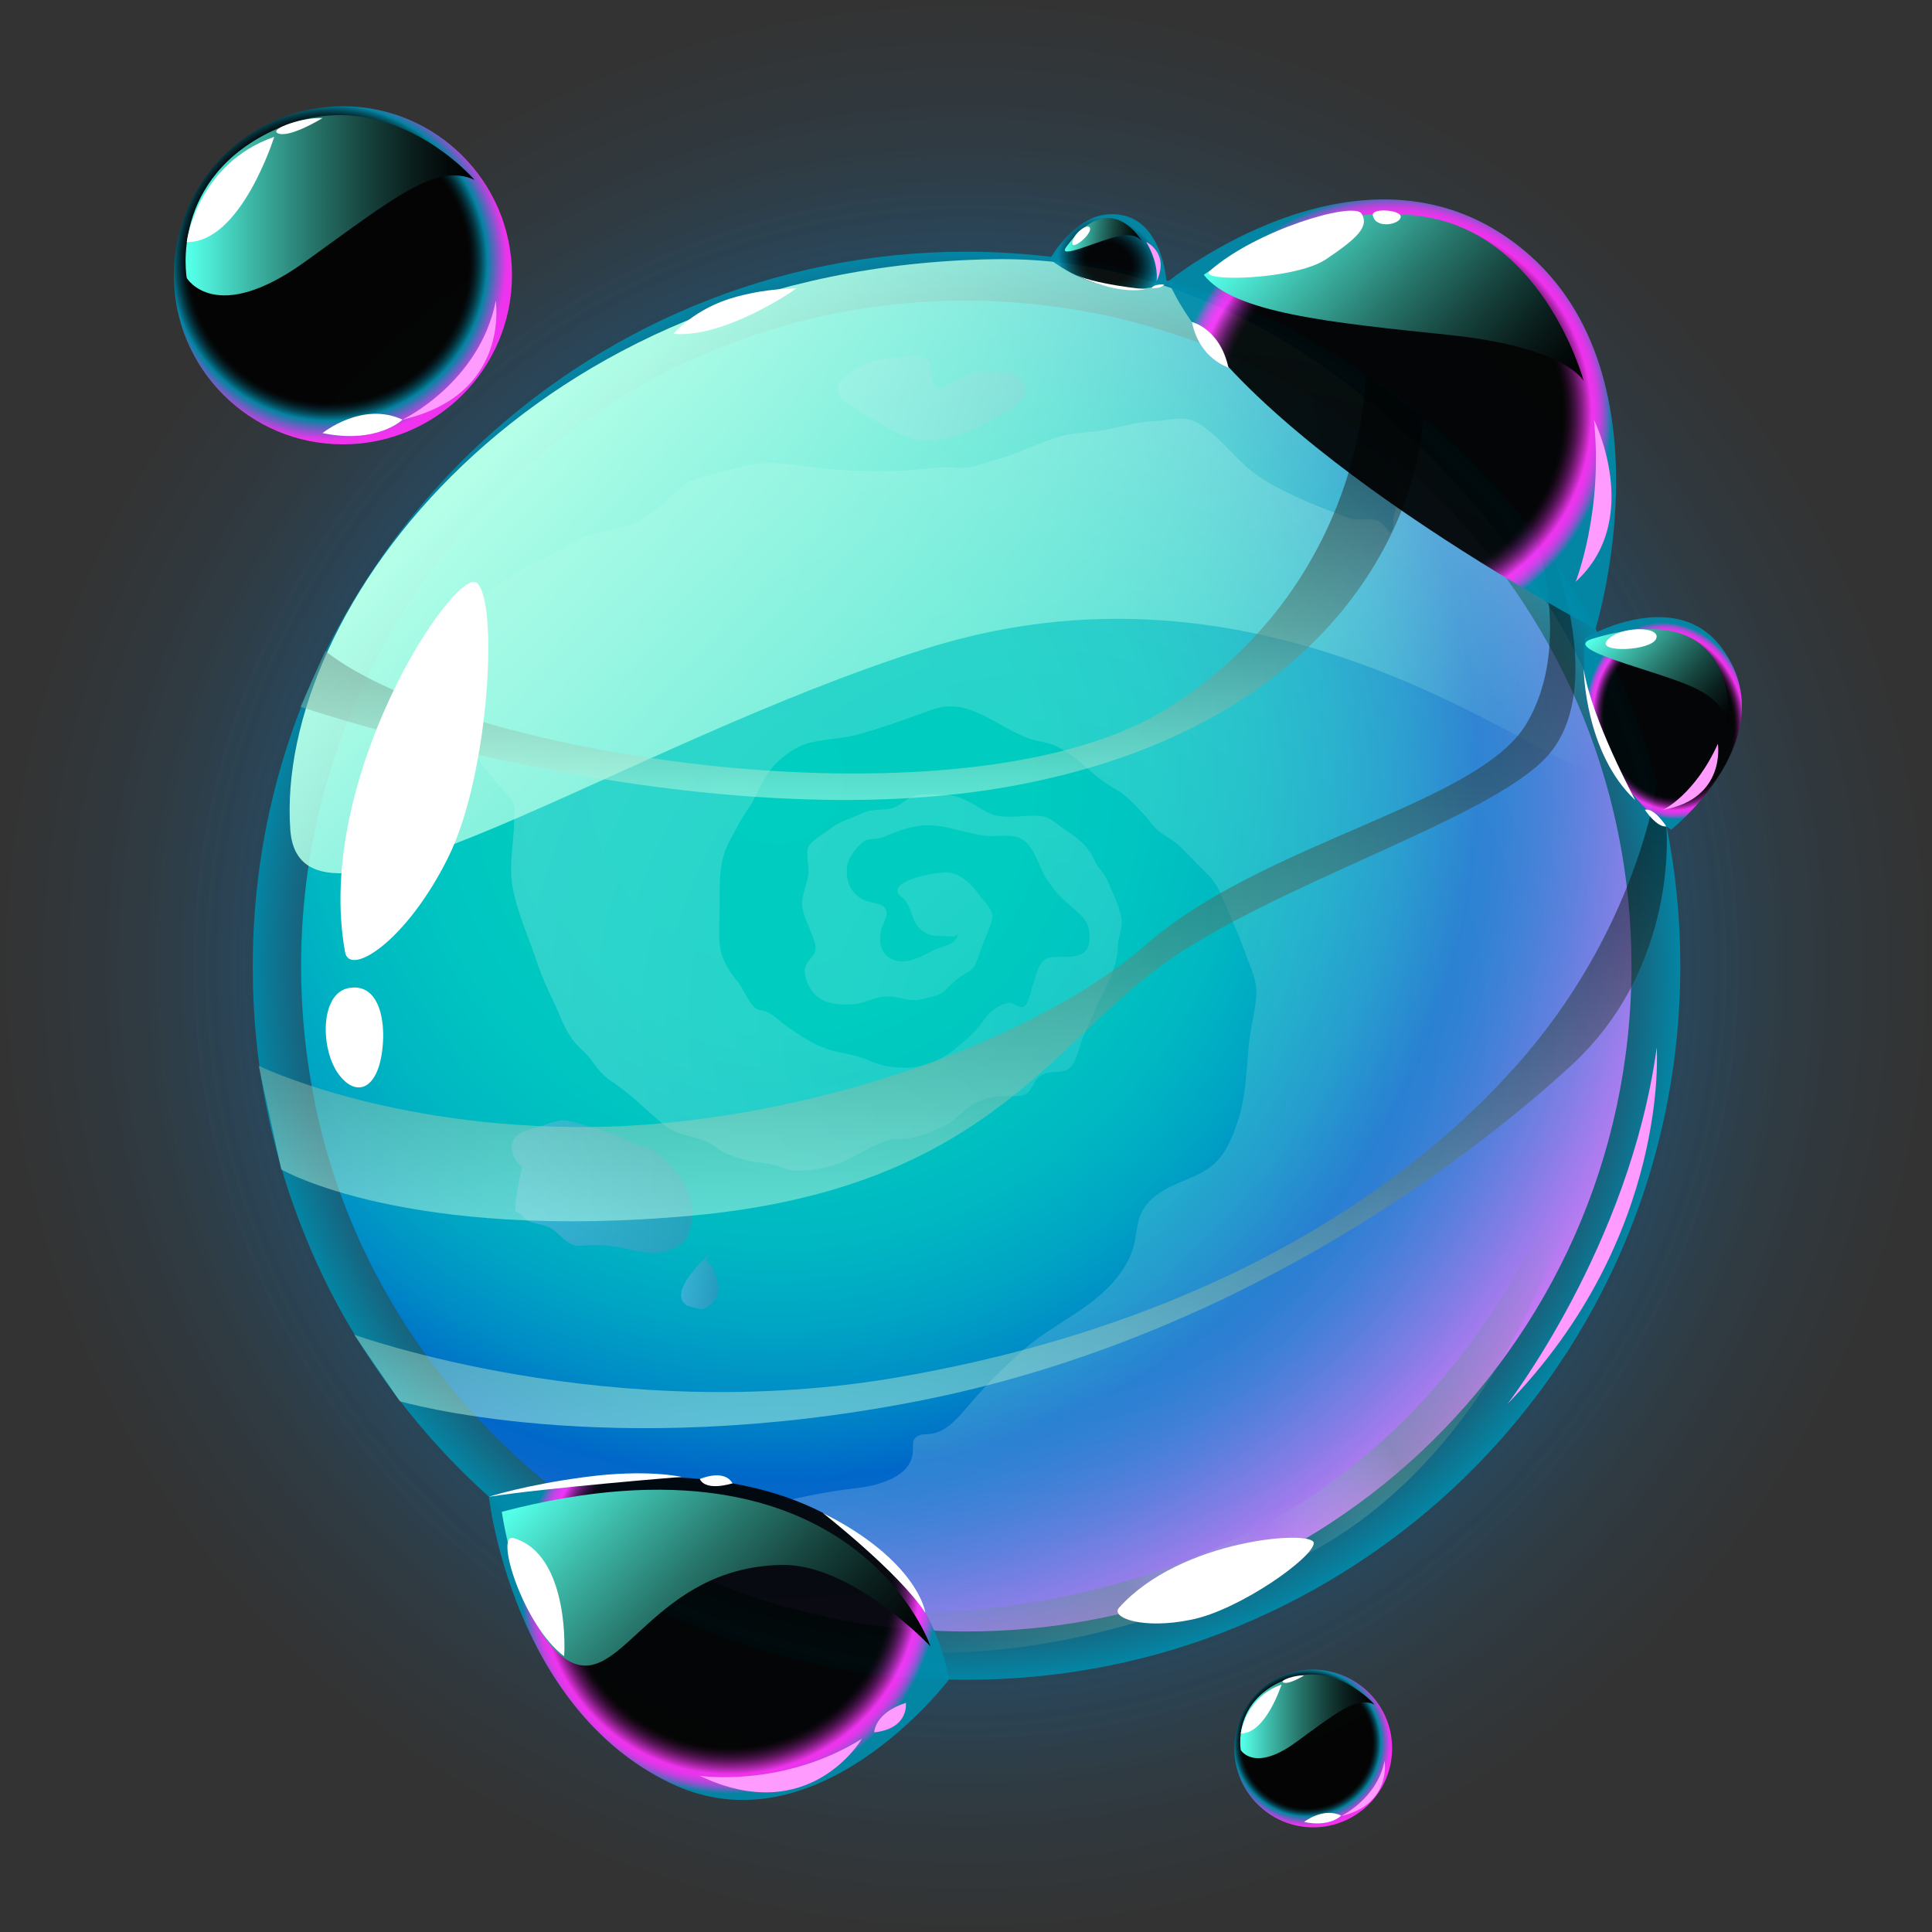 <?xml version="1.0" encoding="utf-8"?>
<!-- Generator: Adobe Illustrator 26.5.0, SVG Export Plug-In . SVG Version: 6.00 Build 0)  -->
<svg version="1.1" id="Layer_1" xmlns="http://www.w3.org/2000/svg" xmlns:xlink="http://www.w3.org/1999/xlink" x="0px" y="0px"
	 viewBox="0 0 360 360" style="enable-background:new 0 0 360 360;" xml:space="preserve">
<rect x="0" y="0" width="360" height="360" fill="#333333" stroke="none"/>
<style type="text/css">
	.st0{fill-rule:evenodd;clip-rule:evenodd;fill:url(#SVGID_1_);}
	.st1{fill-rule:evenodd;clip-rule:evenodd;fill:url(#SVGID_00000157289934592469773800000007422403444573975701_);}
	.st2{opacity:0.92;fill-rule:evenodd;clip-rule:evenodd;fill:url(#SVGID_00000164489511438622971510000001276697791546142108_);}
	.st3{fill-rule:evenodd;clip-rule:evenodd;fill:url(#SVGID_00000128475665062934884900000016075686582425110171_);}
	.st4{opacity:0.2;fill-rule:evenodd;clip-rule:evenodd;fill:url(#SVGID_00000131365617554540141860000001975171230110493331_);}
	.st5{opacity:0.3;fill-rule:evenodd;clip-rule:evenodd;fill:url(#SVGID_00000011716895713955632430000003761694961378782090_);}
	.st6{opacity:0.3;fill-rule:evenodd;clip-rule:evenodd;fill:url(#SVGID_00000055673103365785521750000015415729827415856290_);}
	.st7{opacity:0.3;fill-rule:evenodd;clip-rule:evenodd;fill:url(#SVGID_00000160890954974288679730000017850749546811386033_);}
	.st8{fill-rule:evenodd;clip-rule:evenodd;fill:url(#SVGID_00000183226912614403267850000012255764129334289824_);}
	.st9{fill-rule:evenodd;clip-rule:evenodd;fill:url(#SVGID_00000105398251870194361420000008791539253684694666_);}
	.st10{opacity:0.5;fill-rule:evenodd;clip-rule:evenodd;fill:url(#SVGID_00000079448050686632805210000017838926486544641717_);}
	.st11{opacity:0.5;fill-rule:evenodd;clip-rule:evenodd;fill:url(#SVGID_00000171685522060950761210000015679425959347653003_);}
	.st12{opacity:0.5;fill-rule:evenodd;clip-rule:evenodd;fill:url(#SVGID_00000171714491838659306710000010340370815552667810_);}
	.st13{fill-rule:evenodd;clip-rule:evenodd;fill:#FFFFFF;}
	.st14{fill-rule:evenodd;clip-rule:evenodd;fill:#FF9AFF;}
	.st15{opacity:0.92;fill-rule:evenodd;clip-rule:evenodd;fill:url(#SVGID_00000098931836922101423420000013499586845806595987_);}
	.st16{opacity:0.92;fill-rule:evenodd;clip-rule:evenodd;fill:url(#SVGID_00000032634330208527176180000002646375128064862861_);}
	.st17{fill-rule:evenodd;clip-rule:evenodd;fill:url(#SVGID_00000152253854730035945280000006828532629248375990_);}
	.st18{fill-rule:evenodd;clip-rule:evenodd;fill:url(#SVGID_00000156589663535884186050000013220027103628072356_);}
	.st19{opacity:0.92;fill-rule:evenodd;clip-rule:evenodd;fill:url(#SVGID_00000004543783647471487900000008365462153555665330_);}
	.st20{fill-rule:evenodd;clip-rule:evenodd;fill:url(#SVGID_00000002344969046763485680000005814441847281703343_);}
	.st21{opacity:0.92;fill-rule:evenodd;clip-rule:evenodd;fill:url(#SVGID_00000114770852595683530670000007738147481566812321_);}
	.st22{fill-rule:evenodd;clip-rule:evenodd;fill:url(#SVGID_00000087392416982806258920000004237090144379620225_);}
	.st23{opacity:0.92;fill-rule:evenodd;clip-rule:evenodd;fill:url(#SVGID_00000137822205528292544140000012231111630325446065_);}
	.st24{fill-rule:evenodd;clip-rule:evenodd;fill:url(#SVGID_00000168076396305781020230000009500515765054918026_);}
	.st25{opacity:0.92;fill-rule:evenodd;clip-rule:evenodd;fill:url(#SVGID_00000127730457532174937990000007799569699387883648_);}
	.st26{fill-rule:evenodd;clip-rule:evenodd;fill:url(#SVGID_00000118366389634047799670000008915515516352976041_);}
</style>
<g>
	<g>
		<radialGradient id="SVGID_1_" cx="180" cy="180" r="180" gradientUnits="userSpaceOnUse">
			<stop  offset="0" style="stop-color:#009BFF;stop-opacity:0.5"/>
			<stop  offset="1" style="stop-color:#009BFF;stop-opacity:0"/>
		</radialGradient>
		<circle class="st0" cx="180" cy="180" r="180"/>
		
			<radialGradient id="SVGID_00000069361321077519832130000011690667030092382633_" cx="180" cy="180" r="153.336" gradientUnits="userSpaceOnUse">
			<stop  offset="0" style="stop-color:#0092FF;stop-opacity:0.5"/>
			<stop  offset="0.998" style="stop-color:#0092FF;stop-opacity:1.091748e-03"/>
			<stop  offset="1" style="stop-color:#0092FF;stop-opacity:0"/>
		</radialGradient>
		
			<circle style="fill-rule:evenodd;clip-rule:evenodd;fill:url(#SVGID_00000069361321077519832130000011690667030092382633_);" cx="180" cy="180" r="153.3"/>
		
			<radialGradient id="SVGID_00000123425048652505234830000011902692126671744698_" cx="180" cy="180" r="133.054" gradientUnits="userSpaceOnUse">
			<stop  offset="0.885" style="stop-color:#008BAB;stop-opacity:0"/>
			<stop  offset="1" style="stop-color:#008BAB"/>
		</radialGradient>
		
			<path style="opacity:0.92;fill-rule:evenodd;clip-rule:evenodd;fill:url(#SVGID_00000123425048652505234830000011902692126671744698_);" d="
			M313.1,180c0,38.5-16.3,73.1-42.4,97.4c-12.5,11.6-27.2,20.8-43.4,27c-14.7,5.6-30.6,8.6-47.2,8.6c-5.9,0-11.7-0.4-17.4-1.1
			c-5.3-0.7-10.4-1.7-15.5-3c-12-3.1-23.3-7.8-33.8-13.8c-6.6-3.8-12.9-8.2-18.7-13.1c-13.8-11.5-25.2-25.8-33.4-41.9
			c-5.1-10.2-9-21.1-11.4-32.5c0,0,0-0.1,0-0.1c-1.9-8.9-2.8-18.1-2.8-27.5c0-26.3,7.6-50.8,20.8-71.4c5.6-8.8,12.1-16.8,19.5-24
			c24-23.3,56.7-37.7,92.7-37.7c2.9,0,5.8,0.1,8.7,0.3c15.1,1,29.5,4.5,42.8,10.1c2.3,1,4.6,2,6.9,3.1C248,65.1,257,71,265.2,77.8
			c2.8,2.3,5.4,4.7,8,7.2c0.9,0.9,1.8,1.8,2.7,2.8C298.9,111.7,313.1,144.2,313.1,180z"/>
		
			<radialGradient id="SVGID_00000019676851891311422180000010858374360077361301_" cx="144.863" cy="144.826" r="181.874" gradientUnits="userSpaceOnUse">
			<stop  offset="5.586590e-03" style="stop-color:#00CEC0"/>
			<stop  offset="0.258" style="stop-color:#00CCC0"/>
			<stop  offset="0.383" style="stop-color:#00C4C1"/>
			<stop  offset="0.481" style="stop-color:#00B7C2"/>
			<stop  offset="0.565" style="stop-color:#00A4C4"/>
			<stop  offset="0.639" style="stop-color:#008CC6"/>
			<stop  offset="0.705" style="stop-color:#006EC8"/>
			<stop  offset="0.718" style="stop-color:#0068C9"/>
			<stop  offset="0.744" style="stop-color:#0767CB"/>
			<stop  offset="0.781" style="stop-color:#1A66CF"/>
			<stop  offset="0.826" style="stop-color:#3A63D6"/>
			<stop  offset="0.876" style="stop-color:#6660E0"/>
			<stop  offset="0.93" style="stop-color:#9E5BEC"/>
			<stop  offset="0.988" style="stop-color:#E255FC"/>
			<stop  offset="1" style="stop-color:#F154FF"/>
		</radialGradient>
		<path style="fill-rule:evenodd;clip-rule:evenodd;fill:url(#SVGID_00000019676851891311422180000010858374360077361301_);" d="
			M304,180c0,35.9-15.2,68.1-39.5,90.8c-11.6,10.8-25.3,19.4-40.4,25.2c-13.7,5.2-28.5,8-44,8c-5.5,0-10.9-0.4-16.3-1
			c-4.9-0.6-9.7-1.6-14.4-2.8c-11.2-2.9-21.7-7.2-31.5-12.9c-6.2-3.6-12-7.7-17.5-12.2c-12.8-10.7-23.4-24-31.1-39.1
			c-4.8-9.5-8.4-19.6-10.6-30.3c0,0,0-0.1,0-0.1c-1.7-8.3-2.6-16.8-2.6-25.6c0-24.5,7.1-47.3,19.3-66.5c5.2-8.2,11.3-15.7,18.2-22.4
			C115.9,69.4,146.4,56,180,56c2.7,0,5.4,0.1,8.1,0.3c14.1,0.9,27.5,4.2,39.9,9.4c2.2,0.9,4.3,1.9,6.4,2.9c9,4.4,17.4,9.8,25,16.2
			c2.6,2.1,5.1,4.4,7.4,6.7c0.9,0.8,1.7,1.7,2.5,2.6C290.8,116.3,304,146.6,304,180z"/>
		
			<radialGradient id="SVGID_00000016044405653604251680000004040185838806300032_" cx="193.798" cy="191.086" r="111.553" gradientUnits="userSpaceOnUse">
			<stop  offset="0" style="stop-color:#FFFFFF;stop-opacity:0.5"/>
			<stop  offset="1" style="stop-color:#FFFFFF"/>
		</radialGradient>
		
			<path style="opacity:0.2;fill-rule:evenodd;clip-rule:evenodd;fill:url(#SVGID_00000016044405653604251680000004040185838806300032_);" d="
			M304,180c0,35.9-15.2,68.1-39.5,90.8c-11.6,10.8-25.3,19.4-40.4,25.2c-13.7,5.2-28.5,8-44,8c-5.5,0-10.9-0.4-16.3-1
			c-16.6-2.2-32.1-7.6-45.9-15.7c4.1-1,8.1-2.5,12.3-3.5c9.9-2.5,19.3-5.4,29.4-6.5c4.1-0.5,10.4-2.1,10.5-7
			c0.1-1.4-0.2-1.8,0.6-2.5c0.9-0.8,2.1-0.4,3.2-0.7c2.9-0.6,5.2-3.6,7-5.7c3-3.5,6.2-6.7,9.7-9.8c6.6-5.8,15.4-8.5,19.7-16.9
			c1.2-2.3,1.3-4.7,1.8-7.1c0.7-2.8,2.7-4.7,5.1-6c3-1.7,6.2-2.3,8.9-4.6c2.5-2.2,3.7-5.5,4.7-8.6c1.6-5.1,1.4-10.2,2.1-15.4
			c0.4-2.6,1.1-5.2,1.2-7.8c0.1-2.5-0.9-4.5-1.8-6.9c-1.4-4-3.3-8.2-5-12.1c-0.7-1.5-1.6-2.7-2.8-3.8c-1.7-1.6-3.2-3.4-5-5
			c-1.2-1.1-2.8-1.8-4-2.9c-0.9-0.9-1.7-2.1-2.6-3c-1.6-1.7-3.2-3.5-5.3-4.6c-4.9-2.7-7.8-7.7-13.6-8.7c-7-1.2-12.7-8.7-20.2-6
			c-4.8,1.7-9.5,3.5-14.5,4.8c-3.2,0.8-6.9,0.7-9.9,1.9c-1.9,0.8-4,2.4-5.3,3.9c-2.1,2.3-2.9,5.4-4.7,7.9c-1.3,1.9-2.2,3.7-3.3,5.7
			c-2.2,4-2,7.7-2,12.2c0,2.4-0.2,4.9,0,7.3c0.3,2.9,1.7,5,3.5,7.2c1,1.3,1.8,3.6,3.1,4.7c0.7,0.5,1.3,0.4,2,0.7
			c1.3,0.5,1.7,1,2.8,1.9c3.2,2.4,6.5,4.7,10.5,5.6c2.1,0.4,4,0.8,5.9,1.6c1.5,0.7,3.5,1.2,5.3,1.3c4.2,0.4,7.8-1,10.9-3.6
			c2-1.6,3.5-2.9,5-4.9c0.8-1.2,1.4-1.9,2.6-2.6c0.8-0.5,1.7-1,2.7-0.9c0.8,0.1,1.6,1.2,2.5,0.6c0.7-0.4,1.2-2.8,1.4-3.5
			c0.5-1.3,0.8-2.8,1.4-4c1-2.1,2.7-1.6,4.7-1.7c1.4,0,3.2-0.1,4.1-1.4c0.8-1.2,0.6-3.8,0-4.9c-0.9-1.7-3.4-3.4-4.8-4.8
			c-1.1-1.1-1.9-2.3-2.8-3.6c-1.6-2.5-2.3-7-5.7-7.7c-1.4-0.3-3.2-0.1-4.6-0.1c-1.6,0-2.7-0.4-4.3-0.7c-2.4-0.5-4.6-1.3-7-1.3
			c-3.1-0.1-5.7,0.9-8.5,2.1c-1.2,0.5-2.2,0.3-3.3,0.6c-1.4,0.5-3.4,3.3-3.6,4.6c-0.5,2.8,0.6,5.6,3.3,6.7c0.9,0.4,3,0.5,3.6,1.3
			c0.9,1,0.1,2.2-0.3,3.3c-1.1,2.8-0.5,6.2,3,6.7c2.4,0.3,4.7-1.2,6.6-2.1c1.7-0.8,4.4-1,4.4-3.2c-0.1,1-1.9,0.6-2.7,0.6
			c-1.7,0-2.8,0-4.1-1.1c-1.3-1.1-1.4-2-2-3.5c-0.2-0.6-0.6-1.4-1-2c-0.3-0.4-1.2-1-1.4-1.4c-0.9-2.5,6.7-3.7,8.1-3.8
			c3.2-0.4,5.4,1.9,7.2,4.3c0.8,1.1,2.4,2.6,2.3,4c-0.1,1.3-1.1,3.4-1.6,4.6c-0.5,1.3-0.9,2.5-1.3,3.6c-0.5,1.5-1.3,1.8-2.6,2.6
			c-1.3,0.8-2.3,1.9-3.4,2.9c-1.2,1.1-2.8,1.2-4.3,1.6c-2.4,0.6-4.4-0.7-6.8-0.5c-2,0.1-3.7,1.2-5.6,1.4c-4.1,0.3-7.7-0.2-9.1-4.7
			c-0.6-1.9-0.1-2.7,1-4c1.2-1.3,0.8-2.4,0.2-4c-0.7-1.8-1.5-3.4-1.9-5.3c-0.3-1.9,0.8-4,1.1-5.9c0.3-1.6-0.5-3.8,0-5.3
			c0.5-1.3,3.2-2.7,4.3-3.6c1.5-1.2,3.5-1.7,5.2-2.5c2.1-1.1,3.6-0.8,5.7-1.1c1.8-0.3,2.7-1.7,4.3-2.3c1.7-0.7,4.1-0.3,6-0.3
			c2.1,0.1,3.2,0.7,5,1.6c1.7,0.9,3.2,2.2,5.3,2.4c2.3,0.3,4.7-0.2,7-0.1c2.3,0.1,3.1,1.3,4.9,2.5c1.9,1.3,3.2,2.1,4.7,4.1
			c0.7,0.9,1,2.1,1.7,3c0.8,1,1.3,1.6,1.8,2.8c0.7,1.7,1.5,3.2,2,4.9c0.3,1,0.6,1.9,0.5,3c-0.1,1.4-0.7,2.6-0.7,4
			c-0.1,3.2-1.2,5.5-2.6,8.4c-1.4,2.8-2.6,5.8-3.9,8.6c-0.9,1.9-1.1,5.8-3.7,6.3c-1.4,0.3-2.7,0-4,0.7c-1.4,0.7-1.5,2.3-2.6,3.3
			c-1,0.9-2.3,0.6-3.7,0.6c-2.1,0-3.9,0.3-5.8,1.2c-2.3,1-3.8,3.3-6.1,4.4c-1.8,0.9-4,1.8-6,2.2c-1.4,0.4-2.9,0-4.3,0.4
			c-3.3,1-6.2,3.2-9.4,4.4c-2.5,0.9-5.7,1.5-8.4,1.3c-1.1-0.1-2-0.5-3.1-0.9c-1.7-0.5-3.4-0.5-5.2-0.9c-1.4-0.3-2.7-0.8-4-1.3
			c-1.3-0.5-2.2-1.5-3.5-2.1c-2.9-1.4-5.7-1.2-8.4-3.4c-3.3-2.7-6.2-5.8-9.8-8.1c-1.5-1-2.5-2.3-3.5-3.7c-0.9-1.3-1.9-2-2.9-3.1
			c-1.4-1.6-2.4-3.6-3.2-5.6c-1.4-3.3-3-6.2-4.1-9.6c-1.6-4.8-3.7-9.2-4.6-14.2c-0.7-4.2,0.2-7.8,0.3-11.9c0-0.9,0.2-2.1,0-3
			c-0.3-1.5-1.6-2.6-2.6-3.7c-3.2-3.7-6.1-7.4-7.9-12c-1.8-4.7-2.7-10.5-1.2-15.4c1.4-4.4,4.2-6.9,7.8-9.6c3.5-2.6,7.6-4.6,11.5-6.6
			c1.8-0.9,3.5-2.2,5.3-2.9c1.9-0.7,4.2-1,6.2-1.6c1.8-0.5,3.2-0.7,4.8-1.8c1.6-1.2,3.4-2.4,4.8-3.7c1.8-1.6,3.2-3.3,5.6-3.9
			c3.3-0.9,6.7-1.9,10-2.5c4.1-0.9,9.2,0.3,13.2,0.7c4.1,0.4,8.1,0.5,12.2,0.5c3.5,0,6.7-0.5,10.2-0.7c1.3-0.1,2.6,0.1,3.8,0.1
			c2.1-0.1,4-1,6-1.5c3.8-1,7.4-2.9,11.1-4.1c2.9-1,5.7-0.9,8.7-1.4c3.1-0.5,6.4-1.6,9.6-1.7c2.8-0.1,5.8-1.2,8.3,0.3
			c4.7,2.9,7.6,7.8,12.3,10.6c4.9,3,10.4,5.1,15.7,7.1c1.8,0.7,3.8-0.1,5.5,0.5c0.8,0.3,1.7,1.6,2.3,2.3c0.9-0.6,0.6-1.5,0.6-2.4
			c0.1-1.3,0.7-2.3,0.7-3.7c0-1.6,0.2-3.3-0.1-4.9c-0.1-0.8-1.2-2.7-1.2-3.8c2.6,2.1,5.1,4.4,7.4,6.7C289.8,114,304,145.3,304,180z"
			/>
		
			<linearGradient id="SVGID_00000042733727618171154500000005362580498158710658_" gradientUnits="userSpaceOnUse" x1="95.396" y1="221.181" x2="129.126" y2="221.181">
			<stop  offset="0" style="stop-color:#B8C2FF"/>
			<stop  offset="1" style="stop-color:#7D72B3"/>
		</linearGradient>
		
			<path style="opacity:0.3;fill-rule:evenodd;clip-rule:evenodd;fill:url(#SVGID_00000042733727618171154500000005362580498158710658_);" d="
			M97.3,217.5c-0.7,2.7-1.2,5.5-1.3,8.3c0.7-0.2,1.8,1.5,2.6,1.8c1.5,0.6,2.9,0.5,4.3,1.4c1.2,0.9,2.6,2.5,4,3c0.9,0.3,2.2,0,3.1,0
			c2,0,3.8,0.1,5.8,0.5c2,0.4,4.7,1.1,6.8,0.9c1.4-0.1,3.6-0.9,4.7-1.8c1.1-0.9,1.6-3.7,1.7-5.2c0.2-4.5-3.1-8.8-6.5-11.5
			c-1.8-1.4-3.8-1.4-5.7-2.4c-2.3-1.2-4.4-1.9-7-2.6c-1.5-0.4-3.6-1.2-5.2-1.1c-1.5,0-3.3,1-4.8,1.4c-1.5,0.4-3,0.6-4,2
			C94.9,213.7,95.4,215.8,97.3,217.5z"/>
		
			<linearGradient id="SVGID_00000013909435275138628170000007097026280756772760_" gradientUnits="userSpaceOnUse" x1="126.896" y1="238.675" x2="133.845" y2="238.675">
			<stop  offset="0" style="stop-color:#B8C2FF"/>
			<stop  offset="1" style="stop-color:#7D72B3"/>
		</linearGradient>
		
			<path style="opacity:0.3;fill-rule:evenodd;clip-rule:evenodd;fill:url(#SVGID_00000013909435275138628170000007097026280756772760_);" d="
			M132.4,233.4c-0.8,0.9-8.1,7.3-4.5,9.8c0.2,0.2,1.7,0.5,2,0.6c1.1,0.3,1.3,0.1,2.2-0.5c1.7-1.1,2-3,1.5-4.9
			c-0.1-0.4-0.5-1.6-0.7-2c-0.3-0.7-1.1-0.9-1.3-1.7L132.4,233.4z"/>
		
			<linearGradient id="SVGID_00000100376922139848017560000004838825419747648158_" gradientUnits="userSpaceOnUse" x1="156.11" y1="74.329" x2="191.038" y2="74.329">
			<stop  offset="0" style="stop-color:#B8C2FF"/>
			<stop  offset="1" style="stop-color:#7D72B3"/>
		</linearGradient>
		
			<path style="opacity:0.3;fill-rule:evenodd;clip-rule:evenodd;fill:url(#SVGID_00000100376922139848017560000004838825419747648158_);" d="
			M174.7,72.7c1.3-0.7,5.5-3.2,7.9-3.5c0.8-0.1,1.8,0.2,2.7,0.2c1.8,0,3.3-0.3,4.7,1.1c1,1.1,1.5,2.2,0.7,3.5c-1,1.7-3.7,3-5.4,4
			c-3.9,2.3-9.2,4.5-13.9,4c-3.8-0.4-7.2-3.2-10.4-4.9c-2.4-1.3-6.8-3.7-3.9-6.6c2.4-2.4,6.1-3.7,9.4-3.8c1.5-0.1,5.1-0.6,6.3,0.3
			c1.3,1-0.1,5.2,2.6,5L174.7,72.7z"/>
		
			<linearGradient id="SVGID_00000109739166510200761570000016393116824587719592_" gradientUnits="userSpaceOnUse" x1="79.324" y1="50.471" x2="237.699" y2="161.367" gradientTransform="matrix(0.989 0.147 -0.147 0.989 32.666 6.434)">
			<stop  offset="1.675980e-02" style="stop-color:#B3FFE8"/>
			<stop  offset="1" style="stop-color:#B3FFE8;stop-opacity:0"/>
		</linearGradient>
		<path style="fill-rule:evenodd;clip-rule:evenodd;fill:url(#SVGID_00000109739166510200761570000016393116824587719592_);" d="
			M54.1,154.7c1.9,25.3,61.1-15.7,118.3-33.8c67.2-21.3,118.2,25.3,125.6,22.7c11.7-4-36.2-96.5-112.8-95.3
			C98.9,49.7,51.1,113.9,54.1,154.7z"/>
		
			<radialGradient id="SVGID_00000017490233807102177480000007550004608571570596_" cx="235.285" cy="284.501" r="78.209" gradientUnits="userSpaceOnUse">
			<stop  offset="0" style="stop-color:#97E5D9;stop-opacity:0"/>
			<stop  offset="0.357" style="stop-color:#61938C;stop-opacity:0.5"/>
			<stop  offset="1" style="stop-color:#61938C;stop-opacity:0"/>
		</radialGradient>
		<path style="fill-rule:evenodd;clip-rule:evenodd;fill:url(#SVGID_00000017490233807102177480000007550004608571570596_);" d="
			M121.9,293.9c0,0,58.8,20.5,115-10.6c56.2-31.1,65.5-101.2,65.5-101.2s-6.9,82.4-61.2,108.7C187,317.2,146.4,309.1,121.9,293.9z"
			/>
		
			<linearGradient id="SVGID_00000071557499860514883440000017906542314458074551_" gradientUnits="userSpaceOnUse" x1="170.913" y1="227.552" x2="170.913" y2="99.556">
			<stop  offset="0" style="stop-color:#BDFFE8"/>
			<stop  offset="0.201" style="stop-color:#8BBBAA"/>
			<stop  offset="0.415" style="stop-color:#5A796E"/>
			<stop  offset="0.611" style="stop-color:#33453F"/>
			<stop  offset="0.779" style="stop-color:#171F1D"/>
			<stop  offset="0.915" style="stop-color:#060808"/>
			<stop  offset="1" style="stop-color:#000000"/>
		</linearGradient>
		
			<path style="opacity:0.5;fill-rule:evenodd;clip-rule:evenodd;fill:url(#SVGID_00000071557499860514883440000017906542314458074551_);" d="
			M48.2,198.6l4.2,19.3c0,0,23.1,13.5,76.7,8.6c53.6-5,66.3-31.2,87.2-46.5s61.5-27.3,72.1-39.2c10.6-11.9,1.6-35.6,1.6-35.6
			l-4.1-5.6c0,0,7.5,20.3-1.5,35.3c-9,15-48.9,22-70.7,41c-21.8,19-66.1,33.8-103.8,34.1C72.2,210.3,48.2,198.6,48.2,198.6z"/>
		
			<linearGradient id="SVGID_00000083078755005312984700000008007728031247601335_" gradientUnits="userSpaceOnUse" x1="188.327" y1="266.138" x2="188.327" y2="146.179">
			<stop  offset="0" style="stop-color:#BDFFE8"/>
			<stop  offset="0.201" style="stop-color:#8BBBAA"/>
			<stop  offset="0.415" style="stop-color:#5A796E"/>
			<stop  offset="0.611" style="stop-color:#33453F"/>
			<stop  offset="0.779" style="stop-color:#171F1D"/>
			<stop  offset="0.915" style="stop-color:#060808"/>
			<stop  offset="1" style="stop-color:#000000"/>
		</linearGradient>
		
			<path style="opacity:0.5;fill-rule:evenodd;clip-rule:evenodd;fill:url(#SVGID_00000083078755005312984700000008007728031247601335_);" d="
			M66,248.7l8.5,12.4c0,0,38.5,11.3,96.4,0c57.9-11.3,101.5-43.9,121.8-62.5c20.3-18.6,17.8-44.6,17.8-44.6l-1.8-7.8
			c0,0-3.6,27.1-26.2,52.4c-22.6,25.4-60.2,48.4-114.4,57.9C113.9,266.1,66,248.7,66,248.7z"/>
		
			<linearGradient id="SVGID_00000168827930061979644660000008959292232387301809_" gradientUnits="userSpaceOnUse" x1="160.591" y1="149.043" x2="160.591" y2="69.74">
			<stop  offset="0" style="stop-color:#BDFFE8"/>
			<stop  offset="0.201" style="stop-color:#8BBBAA"/>
			<stop  offset="0.415" style="stop-color:#5A796E"/>
			<stop  offset="0.611" style="stop-color:#33453F"/>
			<stop  offset="0.779" style="stop-color:#171F1D"/>
			<stop  offset="0.915" style="stop-color:#060808"/>
			<stop  offset="1" style="stop-color:#000000"/>
		</linearGradient>
		
			<path style="opacity:0.5;fill-rule:evenodd;clip-rule:evenodd;fill:url(#SVGID_00000168827930061979644660000008959292232387301809_);" d="
			M56,131.7c0,0,75.6,25.8,134,14.5c58.4-11.3,74.1-49.1,75.2-68.4l-10.7-8.1c0,0,0.2,38.8-36.8,62.2c-37,23.4-131.7,9.5-157.1-10.6
			L56,131.7z"/>
		<path class="st13" d="M64.3,177.4c0.8,4.7,11.4-1.9,19.2-17.6s9.4-48.3,5.3-51.2C84.7,105.7,58.4,145.1,64.3,177.4z"/>
		<path class="st13" d="M208.5,299.6c-1.6,1.8,4.4,4.1,13.5,2.2c9-1.8,22.9-11.7,22.8-14.3C244.6,285,219.9,286.8,208.5,299.6z"/>
		<path class="st13" d="M65,184.1c-5.5,1-5.3,11.7-1.8,16.2c3.5,4.6,7.9,2.4,8.2-6.9C71.5,187.7,69.5,183.3,65,184.1z"/>
		<path class="st14" d="M280.9,261.6c0,0,22.8-29.5,27.8-66.4C308.7,195.1,311.3,230.3,280.9,261.6z"/>
		
			<radialGradient id="SVGID_00000043425497491203736150000008209726647156521130_" cx="259.436" cy="77.199" r="40.89" gradientUnits="userSpaceOnUse">
			<stop  offset="0.774" style="stop-color:#000000"/>
			<stop  offset="0.787" style="stop-color:#060106"/>
			<stop  offset="0.803" style="stop-color:#170416"/>
			<stop  offset="0.822" style="stop-color:#320A31"/>
			<stop  offset="0.843" style="stop-color:#581157"/>
			<stop  offset="0.865" style="stop-color:#8A1B88"/>
			<stop  offset="0.888" style="stop-color:#C527C2"/>
			<stop  offset="0.908" style="stop-color:#FF32FC"/>
			<stop  offset="0.919" style="stop-color:#FB33FB"/>
			<stop  offset="0.93" style="stop-color:#EE38F7"/>
			<stop  offset="0.942" style="stop-color:#D93FF0"/>
			<stop  offset="0.954" style="stop-color:#BC49E7"/>
			<stop  offset="0.966" style="stop-color:#9657DB"/>
			<stop  offset="0.978" style="stop-color:#6867CC"/>
			<stop  offset="0.99" style="stop-color:#327ABB"/>
			<stop  offset="1" style="stop-color:#008BAB"/>
		</radialGradient>
		
			<path style="opacity:0.92;fill-rule:evenodd;clip-rule:evenodd;fill:url(#SVGID_00000043425497491203736150000008209726647156521130_);" d="
			M217.7,52.4c0,0,34.5-28,63.2-8.1c32.1,22.3,16.4,72.9,16.4,72.9S230.9,82.3,217.7,52.4z"/>
		
			<radialGradient id="SVGID_00000163772079393826725870000010088813741938977198_" cx="135.987" cy="295.327" r="38.88" gradientUnits="userSpaceOnUse">
			<stop  offset="0.774" style="stop-color:#000000"/>
			<stop  offset="0.787" style="stop-color:#060106"/>
			<stop  offset="0.803" style="stop-color:#170416"/>
			<stop  offset="0.822" style="stop-color:#320A31"/>
			<stop  offset="0.843" style="stop-color:#581157"/>
			<stop  offset="0.865" style="stop-color:#8A1B88"/>
			<stop  offset="0.888" style="stop-color:#C527C2"/>
			<stop  offset="0.908" style="stop-color:#FF32FC"/>
			<stop  offset="0.919" style="stop-color:#FB33FB"/>
			<stop  offset="0.93" style="stop-color:#EE38F7"/>
			<stop  offset="0.942" style="stop-color:#D93FF0"/>
			<stop  offset="0.954" style="stop-color:#BC49E7"/>
			<stop  offset="0.966" style="stop-color:#9657DB"/>
			<stop  offset="0.978" style="stop-color:#6867CC"/>
			<stop  offset="0.99" style="stop-color:#327ABB"/>
			<stop  offset="1" style="stop-color:#008BAB"/>
		</radialGradient>
		
			<path style="opacity:0.92;fill-rule:evenodd;clip-rule:evenodd;fill:url(#SVGID_00000163772079393826725870000010088813741938977198_);" d="
			M91.1,278.9c0,0,4.3,39.1,33.7,53.3c27.4,13.3,52-19.2,52-19.2S170.9,261.1,91.1,278.9z"/>
		
			<linearGradient id="SVGID_00000011011226468244340610000006168534699411512238_" gradientUnits="userSpaceOnUse" x1="238.491" y1="36.256" x2="285.722" y2="81.008">
			<stop  offset="1.675980e-02" style="stop-color:#54FFE8"/>
			<stop  offset="0.214" style="stop-color:#3EBBAA"/>
			<stop  offset="0.425" style="stop-color:#28796E"/>
			<stop  offset="0.617" style="stop-color:#17453F"/>
			<stop  offset="0.783" style="stop-color:#0A1F1D"/>
			<stop  offset="0.916" style="stop-color:#030808"/>
			<stop  offset="1" style="stop-color:#000000"/>
		</linearGradient>
		<path style="fill-rule:evenodd;clip-rule:evenodd;fill:url(#SVGID_00000011011226468244340610000006168534699411512238_);" d="
			M224.3,51.2c5.5,7.1,23.5,8.9,45.6,11.2c22.1,2.3,25.2,8.6,25.2,8.6s-7-26.1-28.5-30.4C245.1,36.4,224.3,51.2,224.3,51.2z"/>
		
			<linearGradient id="SVGID_00000018923764267135812420000010655280049844044183_" gradientUnits="userSpaceOnUse" x1="103.295" y1="271.31" x2="157.938" y2="323.084">
			<stop  offset="1.675980e-02" style="stop-color:#54FFE8"/>
			<stop  offset="0.214" style="stop-color:#3EBBAA"/>
			<stop  offset="0.425" style="stop-color:#28796E"/>
			<stop  offset="0.617" style="stop-color:#17453F"/>
			<stop  offset="0.783" style="stop-color:#0A1F1D"/>
			<stop  offset="0.916" style="stop-color:#030808"/>
			<stop  offset="1" style="stop-color:#000000"/>
		</linearGradient>
		<path style="fill-rule:evenodd;clip-rule:evenodd;fill:url(#SVGID_00000018923764267135812420000010655280049844044183_);" d="
			M93.5,281.7c0,0,3.5,23.8,13.1,28.1c9.6,4.3,15.3-17.7,39-18.2c13.2-0.3,27.8,15.2,27.8,15.2S159.2,264.5,93.5,281.7z"/>
		<path class="st14" d="M130.4,330.9c0,0,15.4,2.3,30.2-6.9C160.6,324,150.9,340.7,130.4,330.9z"/>
		<path class="st14" d="M293.6,108.4c0,0,5.2-13.1,3.4-30.2C297,78.2,306.3,96.8,293.6,108.4z"/>
		<path class="st13" d="M225.4,50.5c-2.4,2.1,15.9,1.7,21.7-2.2c5.8-3.9,8.1-6.1,6.6-8.5C252.2,37.5,234.1,42.8,225.4,50.5z"/>
		<path class="st13" d="M255.8,40.1c-0.2-1.4,5.3-1,5.2,0.3C261,41.8,256.3,42.8,255.8,40.1z"/>
		<path class="st13" d="M95.7,286.6c-3.6-1.1,1.7,16.2,9.4,22C105.2,308.6,106.3,289.7,95.7,286.6z"/>
		<g>
			
				<radialGradient id="SVGID_00000004530116956622684740000017407513701310798976_" cx="386.437" cy="196.358" r="18.437" gradientTransform="matrix(0.816 -0.175 0.209 0.978 -45.397 9.896)" gradientUnits="userSpaceOnUse">
				<stop  offset="0.774" style="stop-color:#000000"/>
				<stop  offset="0.787" style="stop-color:#060106"/>
				<stop  offset="0.803" style="stop-color:#170416"/>
				<stop  offset="0.822" style="stop-color:#320A31"/>
				<stop  offset="0.843" style="stop-color:#581157"/>
				<stop  offset="0.865" style="stop-color:#8A1B88"/>
				<stop  offset="0.888" style="stop-color:#C527C2"/>
				<stop  offset="0.908" style="stop-color:#FF32FC"/>
				<stop  offset="0.919" style="stop-color:#FB33FB"/>
				<stop  offset="0.93" style="stop-color:#EE38F7"/>
				<stop  offset="0.942" style="stop-color:#D93FF0"/>
				<stop  offset="0.954" style="stop-color:#BC49E7"/>
				<stop  offset="0.966" style="stop-color:#9657DB"/>
				<stop  offset="0.978" style="stop-color:#6867CC"/>
				<stop  offset="0.99" style="stop-color:#327ABB"/>
				<stop  offset="1" style="stop-color:#008BAB"/>
			</radialGradient>
			
				<path style="opacity:0.92;fill-rule:evenodd;clip-rule:evenodd;fill:url(#SVGID_00000004530116956622684740000017407513701310798976_);" d="
				M295.3,118.9c0,0,16.8-9.9,25.5,1.8c12.3,16.6-9.4,33.9-9.4,33.9S293.3,143.3,295.3,118.9z"/>
			
				<linearGradient id="SVGID_00000052073927168895054040000004881965315135811225_" gradientUnits="userSpaceOnUse" x1="300.315" y1="114.607" x2="322.146" y2="135.292">
				<stop  offset="1.675980e-02" style="stop-color:#54FFE8"/>
				<stop  offset="0.214" style="stop-color:#3EBBAA"/>
				<stop  offset="0.425" style="stop-color:#28796E"/>
				<stop  offset="0.617" style="stop-color:#17453F"/>
				<stop  offset="0.783" style="stop-color:#0A1F1D"/>
				<stop  offset="0.916" style="stop-color:#030808"/>
				<stop  offset="1" style="stop-color:#000000"/>
			</linearGradient>
			<path style="fill-rule:evenodd;clip-rule:evenodd;fill:url(#SVGID_00000052073927168895054040000004881965315135811225_);" d="
				M296.8,119c-6.7,2,12.6,6,19.2,9.3c6.6,3.3,6,7.3,6,7.3S325.5,110.4,296.8,119z"/>
			<path class="st14" d="M309.9,150.9c0,0,5.9-2.8,10.2-12.3C320.1,138.6,321.7,148.8,309.9,150.9z"/>
			<path class="st13" d="M299.4,119.4c-1.8,2.3,8.3,1.9,9.2-0.4C309.6,116.6,301.6,116.6,299.4,119.4z"/>
			<path class="st13" d="M295.1,124.7c0,0,0.2,15.6,9.6,24.4C304.7,149,296.6,134.1,295.1,124.7z"/>
			<path class="st13" d="M306.5,150.9c0,0,2.2,3.3,4,3.1C310.5,154,308.2,150.4,306.5,150.9z"/>
		</g>
		<g>
			
				<radialGradient id="SVGID_00000117673688321768840810000011996152111808478906_" cx="244.576" cy="338.576" r="9.611" gradientTransform="matrix(0.339 -0.763 0.914 0.406 -185.807 98.021)" gradientUnits="userSpaceOnUse">
				<stop  offset="0.425" style="stop-color:#000000"/>
				<stop  offset="0.494" style="stop-color:#000506"/>
				<stop  offset="0.586" style="stop-color:#001217"/>
				<stop  offset="0.691" style="stop-color:#002932"/>
				<stop  offset="0.805" style="stop-color:#004858"/>
				<stop  offset="0.925" style="stop-color:#006F89"/>
				<stop  offset="1" style="stop-color:#008BAB"/>
			</radialGradient>
			
				<path style="opacity:0.92;fill-rule:evenodd;clip-rule:evenodd;fill:url(#SVGID_00000117673688321768840810000011996152111808478906_);" d="
				M195.6,48.3c0,0,4.7-8.4,11.5-8.4c9.7-0.1,10.3,13,10.3,13S207,56.9,195.6,48.3z"/>
			
				<linearGradient id="SVGID_00000134938133277369037270000000411582836181350568_" gradientUnits="userSpaceOnUse" x1="237.927" y1="213.356" x2="248.195" y2="223.085" gradientTransform="matrix(0.794 -0.608 0.608 0.794 -119.891 18.495)">
				<stop  offset="1.675980e-02" style="stop-color:#54FFE8"/>
				<stop  offset="0.214" style="stop-color:#3EBBAA"/>
				<stop  offset="0.425" style="stop-color:#28796E"/>
				<stop  offset="0.617" style="stop-color:#17453F"/>
				<stop  offset="0.783" style="stop-color:#0A1F1D"/>
				<stop  offset="0.916" style="stop-color:#030808"/>
				<stop  offset="1" style="stop-color:#000000"/>
			</linearGradient>
			<path style="fill-rule:evenodd;clip-rule:evenodd;fill:url(#SVGID_00000134938133277369037270000000411582836181350568_);" d="
				M198.7,46c-1.9,2.6,6.4-1.4,9.8-2c3.4-0.7,4.3,1,4.3,1S207,34.5,198.7,46z"/>
			<path class="st14" d="M215.5,52.4c0,0,0.6-3-1.9-7.3C213.7,45.1,218,47.3,215.5,52.4z"/>
			<path class="st13" d="M199.8,45.3c0,1.4,3.7-1.7,3.3-2.8C202.7,41.4,199.8,43.7,199.8,45.3z"/>
			<path class="st13" d="M199.7,50.9c0,0,7.8,4.1,13.7,3C213.4,53.9,203.7,53,199.7,50.9z"/>
			<path class="st13" d="M214.6,53.7c0,0,1.9,0.1,2.3-0.7C216.9,53,214.9,52.9,214.6,53.7z"/>
		</g>
		<path class="st13" d="M222.1,60c0,0,5.2,1.2,6.8,8.5C228.8,68.4,223.5,66.9,222.1,60z"/>
		<path class="st13" d="M91.1,278.9c0,0,6.7-2.2,18.1-3.7c11.4-1.5,17.8,0,17.8,0S102,277.2,91.1,278.9z"/>
		<path class="st13" d="M153.3,281.9c0,0,14.2,11.1,19.1,18.6C172.5,300.5,171,290.8,153.3,281.9z"/>
		<path class="st13" d="M125.5,62.2c0,0,3.9-4.8,11.7-6.9c6.4-1.7,10-1.4,11.2-1.6C148.5,53.8,135,63.1,125.5,62.2z"/>
		<path class="st13" d="M130.4,275.6c0,0,4.5-2,6.1,0.8C136.4,276.4,131.6,278,130.4,275.6z"/>
		<path class="st14" d="M162.9,322.8c0,0,0-3.6,5.9-5.5C168.8,317.4,169.4,322.1,162.9,322.8z"/>
	</g>
	<g>
		
			<radialGradient id="SVGID_00000008829368191202076240000009345169222816860594_" cx="61.301" cy="48.946" r="33.665" gradientUnits="userSpaceOnUse">
			<stop  offset="0.774" style="stop-color:#000000"/>
			<stop  offset="0.786" style="stop-color:#000506"/>
			<stop  offset="0.802" style="stop-color:#001217"/>
			<stop  offset="0.821" style="stop-color:#002932"/>
			<stop  offset="0.841" style="stop-color:#004858"/>
			<stop  offset="0.862" style="stop-color:#006F89"/>
			<stop  offset="0.875" style="stop-color:#008BAB"/>
			<stop  offset="0.983" style="stop-color:#FF32FC"/>
		</radialGradient>
		
			<circle style="opacity:0.92;fill-rule:evenodd;clip-rule:evenodd;fill:url(#SVGID_00000008829368191202076240000009345169222816860594_);" cx="63.9" cy="51.3" r="31.5"/>
		
			<linearGradient id="SVGID_00000031887222815194516450000011763234423139029908_" gradientUnits="userSpaceOnUse" x1="34.581" y1="38.237" x2="88.436" y2="38.237">
			<stop  offset="1.675980e-02" style="stop-color:#54FFE8"/>
			<stop  offset="0.214" style="stop-color:#3EBBAA"/>
			<stop  offset="0.425" style="stop-color:#28796E"/>
			<stop  offset="0.617" style="stop-color:#17453F"/>
			<stop  offset="0.783" style="stop-color:#0A1F1D"/>
			<stop  offset="0.916" style="stop-color:#030808"/>
			<stop  offset="1" style="stop-color:#000000"/>
		</linearGradient>
		<path style="fill-rule:evenodd;clip-rule:evenodd;fill:url(#SVGID_00000031887222815194516450000011763234423139029908_);" d="
			M34.8,51.8c0,0,5.3,9,22-3c16.7-12,24.4-18.5,31.6-15.3c0,0-16-18.7-36.8-9.5C31.4,33,34.8,51.8,34.8,51.8z"/>
		<path class="st14" d="M75,78.2c0,0,14.4-6.9,17.4-22.2C92.3,56,95.3,73.5,75,78.2z"/>
		<path class="st13" d="M34.8,45.1c0,0,1.9-14.6,16.3-19.6C51.1,25.5,44.9,45.3,34.8,45.1z"/>
		<path class="st13" d="M51.7,24.8c-1.5-0.8,4.8-3,8.4-2.8C60.1,22,53.8,25.9,51.7,24.8z"/>
		<path class="st13" d="M60.1,80.7c0,0,7.4-6,14.9-2.5C75,78.2,70.3,82.8,60.1,80.7z"/>
	</g>
	<g>
		
			<radialGradient id="SVGID_00000166676418421543234920000009292084301431573129_" cx="243.555" cy="324.746" r="15.677" gradientUnits="userSpaceOnUse">
			<stop  offset="0.774" style="stop-color:#000000"/>
			<stop  offset="0.786" style="stop-color:#000506"/>
			<stop  offset="0.802" style="stop-color:#001217"/>
			<stop  offset="0.821" style="stop-color:#002932"/>
			<stop  offset="0.841" style="stop-color:#004858"/>
			<stop  offset="0.862" style="stop-color:#006F89"/>
			<stop  offset="0.875" style="stop-color:#008BAB"/>
			<stop  offset="0.983" style="stop-color:#FF32FC"/>
		</radialGradient>
		
			<path style="opacity:0.92;fill-rule:evenodd;clip-rule:evenodd;fill:url(#SVGID_00000166676418421543234920000009292084301431573129_);" d="
			M259.4,325.8c0,8.1-6.6,14.7-14.7,14.7c-8.1,0-14.7-6.6-14.7-14.7c0-8.1,6.6-14.7,14.7-14.7C252.9,311.2,259.4,317.7,259.4,325.8z
			"/>
		
			<linearGradient id="SVGID_00000050632558720570392860000009221424774726276511_" gradientUnits="userSpaceOnUse" x1="231.112" y1="319.759" x2="256.191" y2="319.759">
			<stop  offset="1.675980e-02" style="stop-color:#54FFE8"/>
			<stop  offset="0.214" style="stop-color:#3EBBAA"/>
			<stop  offset="0.425" style="stop-color:#28796E"/>
			<stop  offset="0.617" style="stop-color:#17453F"/>
			<stop  offset="0.783" style="stop-color:#0A1F1D"/>
			<stop  offset="0.916" style="stop-color:#030808"/>
			<stop  offset="1" style="stop-color:#000000"/>
		</linearGradient>
		<path style="fill-rule:evenodd;clip-rule:evenodd;fill:url(#SVGID_00000050632558720570392860000009221424774726276511_);" d="
			M231.2,326.1c0,0,2.5,4.2,10.2-1.4s11.3-8.6,14.7-7.1c0,0-7.5-8.7-17.1-4.4C229.6,317.3,231.2,326.1,231.2,326.1z"/>
		<path class="st14" d="M249.9,338.4c0,0,6.7-3.2,8.1-10.3C258,328,259.4,336.2,249.9,338.4z"/>
		<path class="st13" d="M231.2,323c0,0,0.9-6.8,7.6-9.1C238.8,313.8,235.9,323.1,231.2,323z"/>
		<path class="st13" d="M239.1,313.5c-0.7-0.4,2.2-1.4,3.9-1.3C243,312.2,240.1,314,239.1,313.5z"/>
		<path class="st13" d="M243,339.5c0,0,3.5-2.8,6.9-1.2C249.9,338.4,247.7,340.5,243,339.5z"/>
	</g>
</g>
</svg>
